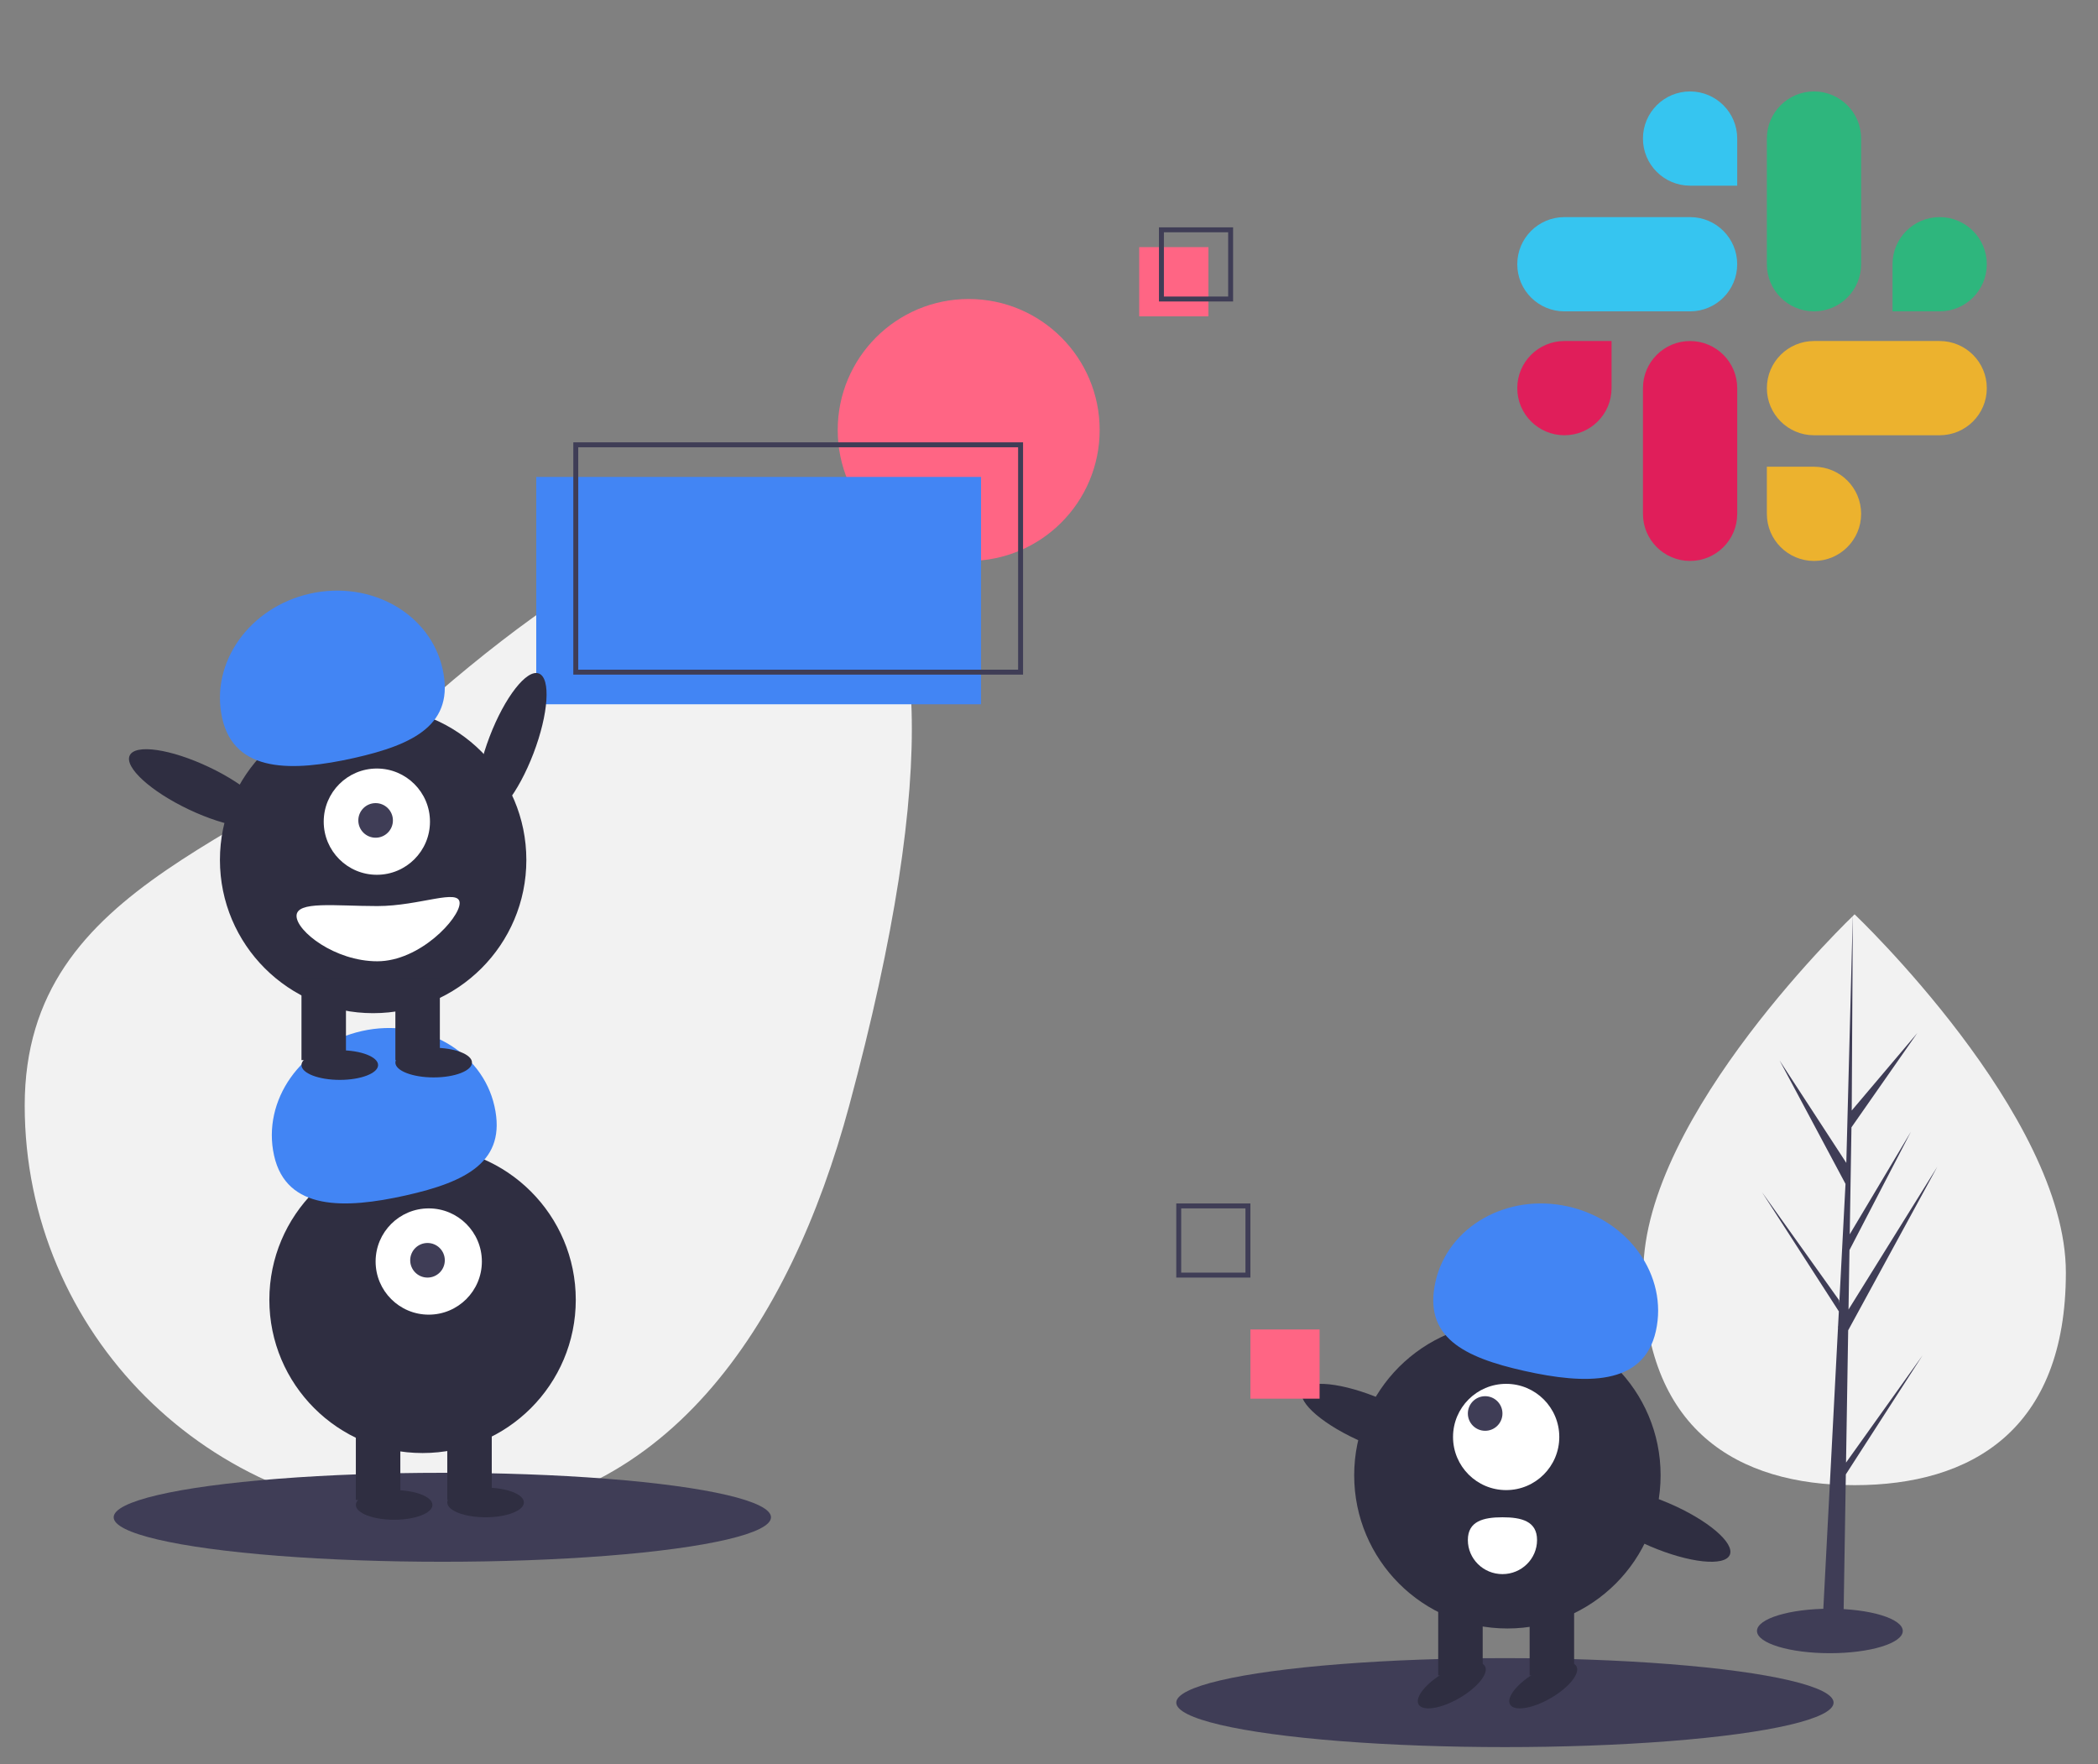 <?xml version="1.0" encoding="UTF-8"?>
<svg width="849px" height="714px" viewBox="0 0 849 714" version="1.1" xmlns="http://www.w3.org/2000/svg" xmlns:xlink="http://www.w3.org/1999/xlink">
    <rect x="0" y="0" width="849" height="714" fill="#808080" stroke="none"/>
    <!-- Generator: Sketch 49.3 (51167) - http://www.bohemiancoding.com/sketch -->
    <title>Artboard Copy</title>
    <desc>Created with Sketch.</desc>
    <defs></defs>
    <g id="Artboard-Copy" stroke="none" stroke-width="1" fill="none" fill-rule="evenodd">
        <g id="undraw_elements_cipa" transform="translate(10, 93)">
            <path d="M333.663,354.381 C309.7,443.236 258.97,521 166.831,521 C74.693,521 0,446.402 0,354.381 C0,262.36 97.114,247.927 166.831,187.762 C308.406,65.586 408.08,78.446 333.663,354.381 Z" id="Shape" fill="#F2F2F2" fill-rule="nonzero"></path>
            <circle id="Oval" fill="#FF6584" fill-rule="nonzero" cx="382" cy="81" r="53"></circle>
            <rect id="Rectangle-path" fill="#FF6584" fill-rule="nonzero" x="451" y="7" width="28" height="28"></rect>
            <ellipse id="Oval" fill="#3F3D56" fill-rule="nonzero" cx="169" cy="521" rx="133" ry="18"></ellipse>
            <rect id="Rectangle-path" fill="#4285F4" fill-rule="nonzero" x="207" y="100" width="180" height="92"></rect>
            <circle id="Oval" fill="#2F2E41" fill-rule="nonzero" cx="161" cy="433" r="62"></circle>
            <rect id="Rectangle-path" fill="#2F2E41" fill-rule="nonzero" x="134" y="481" width="18" height="33"></rect>
            <rect id="Rectangle-path" fill="#2F2E41" fill-rule="nonzero" x="171" y="481" width="18" height="33"></rect>
            <ellipse id="Oval" fill="#2F2E41" fill-rule="nonzero" cx="149.5" cy="516" rx="15.5" ry="6"></ellipse>
            <ellipse id="Oval" fill="#2F2E41" fill-rule="nonzero" cx="186.5" cy="515" rx="15.5" ry="6"></ellipse>
            <circle id="Oval" fill="#FFFFFF" fill-rule="nonzero" cx="163.5" cy="417.5" r="21.5"></circle>
            <circle id="Oval" fill="#3F3D56" fill-rule="nonzero" cx="163" cy="417" r="7"></circle>
            <path d="M100.912,374.628 C95.93,352.293 111.857,329.725 136.487,324.22 C161.116,318.715 185.122,332.359 190.104,354.693 C195.087,377.028 178.764,385.266 154.134,390.77 C129.504,396.275 105.895,396.962 100.912,374.628 Z" id="Shape" fill="#4285F4" fill-rule="nonzero"></path>
            <circle id="Oval" fill="#2F2E41" fill-rule="nonzero" cx="141" cy="255" r="62"></circle>
            <rect id="Rectangle-path" fill="#2F2E41" fill-rule="nonzero" x="112" y="303" width="18" height="33"></rect>
            <rect id="Rectangle-path" fill="#2F2E41" fill-rule="nonzero" x="150" y="303" width="18" height="33"></rect>
            <ellipse id="Oval" fill="#2F2E41" fill-rule="nonzero" cx="127.5" cy="338" rx="15.5" ry="6"></ellipse>
            <ellipse id="Oval" fill="#2F2E41" fill-rule="nonzero" cx="165.5" cy="337" rx="15.5" ry="6"></ellipse>
            <circle id="Oval" fill="#FFFFFF" fill-rule="nonzero" cx="142.5" cy="239.5" r="21.5"></circle>
            <circle id="Oval" fill="#3F3D56" fill-rule="nonzero" cx="142" cy="239" r="7"></circle>
            <path d="M79.912,197.628 C74.93,175.293 90.857,152.725 115.487,147.22 C140.116,141.715 164.122,155.359 169.104,177.693 C174.087,200.028 157.764,208.266 133.134,213.77 C108.504,219.275 84.895,219.962 79.912,197.628 Z" id="Shape" fill="#4285F4" fill-rule="nonzero"></path>
            <ellipse id="Oval" fill="#2F2E41" fill-rule="nonzero" transform="translate(197, 208.5) rotate(-69.082) translate(-197, -208.5) " cx="197" cy="208.5" rx="31" ry="9.5"></ellipse>
            <ellipse id="Oval" fill="#2F2E41" fill-rule="nonzero" transform="translate(70.5, 226) rotate(-64.626) translate(-70.5, -226) " cx="70.5" cy="226" rx="9.5" ry="31"></ellipse>
            <path d="M110,277.649 C110,283.818 125.494,296 142.687,296 C159.88,296 176,278.632 176,272.463 C176,266.293 159.88,273.659 142.687,273.659 C125.494,273.659 110,271.48 110,277.649 Z" id="Shape" fill="#FFFFFF" fill-rule="nonzero"></path>
            <rect id="Rectangle-path" stroke="#3F3D56" stroke-width="2" x="223" y="87" width="180" height="92"></rect>
            <rect id="Rectangle-path" stroke="#3F3D56" stroke-width="2" x="460" y="0" width="28" height="28"></rect>
            <path d="M826,421.938 C826,485.727 787.72,508 740.5,508 C693.28,508 655,485.727 655,421.938 C655,358.15 740.5,277 740.5,277 C740.5,277 826,358.15 826,421.938 Z" id="Shape" fill="#F2F2F2" fill-rule="nonzero"></path>
            <polygon id="Shape" fill="#3F3D56" fill-rule="nonzero" points="737.037 498.872 737.905 445.334 774 379.101 738.04 436.936 738.431 412.863 763.307 364.944 738.534 406.492 738.534 406.493 739.235 363.197 765.874 325.048 739.345 356.389 739.783 277 737.03 382.096 737.256 377.761 710.172 336.18 736.822 386.084 734.298 434.438 734.223 433.154 703 389.397 734.128 437.688 733.812 443.735 733.756 443.826 733.782 444.322 727.38 567 735.934 567 736.96 503.635 768.012 455.462"></polygon>
            <ellipse id="Oval" fill="#3F3D56" fill-rule="nonzero" cx="730.5" cy="567" rx="29.5" ry="9"></ellipse>
            <ellipse id="Oval" fill="#3F3D56" fill-rule="nonzero" cx="599" cy="596" rx="133" ry="18"></ellipse>
            <circle id="Oval" fill="#2F2E41" fill-rule="nonzero" cx="600" cy="504" r="62"></circle>
            <rect id="Rectangle-path" fill="#2F2E41" fill-rule="nonzero" transform="translate(618, 568.5) rotate(-180) translate(-618, -568.5) " x="609" y="552" width="18" height="33"></rect>
            <rect id="Rectangle-path" fill="#2F2E41" fill-rule="nonzero" transform="translate(581, 568.5) rotate(-180) translate(-581, -568.5) " x="572" y="552" width="18" height="33"></rect>
            <ellipse id="Oval" fill="#2F2E41" fill-rule="nonzero" transform="translate(577.5, 589) rotate(-30) translate(-577.5, -589) " cx="577.5" cy="589" rx="15.5" ry="6"></ellipse>
            <ellipse id="Oval" fill="#2F2E41" fill-rule="nonzero" transform="translate(614.5, 589) rotate(-30) translate(-614.5, -589) " cx="614.5" cy="589" rx="15.5" ry="6"></ellipse>
            <circle id="Oval" fill="#FFFFFF" fill-rule="nonzero" cx="599.5" cy="488.5" r="21.5"></circle>
            <circle id="Oval" fill="#3F3D56" fill-rule="nonzero" cx="591" cy="479" r="7"></circle>
            <path d="M660.088,445.628 C665.07,423.293 649.143,400.725 624.513,395.22 C599.884,389.715 575.878,403.359 570.896,425.693 C565.913,448.028 582.236,456.266 606.866,461.77 C631.496,467.275 655.105,467.962 660.088,445.628 Z" id="Shape" fill="#4285F4" fill-rule="nonzero"></path>
            <ellipse id="Oval" fill="#2F2E41" fill-rule="nonzero" transform="translate(545.5, 482) rotate(-66.829) translate(-545.5, -482) " cx="545.5" cy="482" rx="9.5" ry="31"></ellipse>
            <ellipse id="Oval" fill="#2F2E41" fill-rule="nonzero" transform="translate(661.5, 524) rotate(-66.829) translate(-661.5, -524) " cx="661.5" cy="524" rx="9.5" ry="31"></ellipse>
            <rect id="Rectangle-path" fill="#FF6584" fill-rule="nonzero" x="496" y="445" width="28" height="28"></rect>
            <rect id="Rectangle-path" stroke="#3F3D56" stroke-width="2" x="467" y="395" width="28" height="28"></rect>
            <path d="M612,530.2 C612,537.822 605.732,544 598,544 C590.268,544 584,537.822 584,530.2 C584,522.578 590.268,521 598,521 C605.732,521 612,522.578 612,530.2 Z" id="Shape" fill="#FFFFFF" fill-rule="nonzero"></path>
        </g>
        <g id="slack-new-logo" transform="translate(614, 37)" fill-rule="nonzero">
            <path d="M69.919,2.21016351e-15 C59.377,0.008 50.846,8.546 50.854,19.068 C50.846,29.589 59.385,38.127 69.927,38.135 L89,38.135 L89,19.075 C89.008,8.554 80.469,0.016 69.919,0 C69.927,0 69.927,0 69.919,0 Z M69.919,50.857 L19.073,50.857 C8.531,50.865 -0.008,59.403 2.12926463e-05,69.925 C-0.016,80.446 8.524,88.984 19.065,89 L69.919,89 C80.461,88.992 89,80.454 88.992,69.932 C89,59.403 80.461,50.865 69.919,50.857 Z" id="Shape" fill="#36C5F0"></path>
            <path d="M190,69.925 C190.008,59.403 181.468,50.865 170.925,50.857 C160.383,50.865 151.843,59.403 151.85,69.925 L151.85,89 L170.925,89 C181.468,88.992 190.008,80.454 190,69.925 Z M139.142,69.925 L139.142,19.068 C139.15,8.554 130.617,0.016 120.075,0 C109.532,0.008 100.992,8.546 101,19.068 L101,69.925 C100.984,80.446 109.524,88.984 120.067,89 C130.61,88.992 139.15,80.454 139.142,69.925 Z" id="Shape" fill="#2EB67D"></path>
            <path d="M120.073,190 C130.615,189.992 139.154,181.455 139.146,170.934 C139.154,160.414 130.615,151.876 120.073,151.868 L101,151.868 L101,170.934 C100.992,181.447 109.531,189.984 120.073,190 Z M120.073,139.14 L170.927,139.14 C181.469,139.132 190.008,130.594 190,120.074 C190.016,109.553 181.476,101.016 170.935,101 L120.081,101 C109.539,101.008 101,109.545 101.008,120.066 C101,130.594 109.531,139.132 120.073,139.14 Z" id="Shape" fill="#ECB22E"></path>
            <path d="M5.32786106e-06,120.068 C-0.008,130.589 8.532,139.127 19.075,139.135 C29.617,139.127 38.157,130.589 38.15,120.068 L38.15,101 L19.075,101 C8.532,101.008 -0.008,109.546 5.32786106e-06,120.068 Z M50.858,120.068 L50.858,170.925 C50.843,181.446 59.383,189.984 69.925,190 C80.468,189.992 89.008,181.454 89,170.932 L89,120.083 C89.016,109.562 80.476,101.023 69.933,101.008 C59.383,101.008 50.85,109.546 50.858,120.068 C50.858,120.068 50.858,120.075 50.858,120.068 Z" id="Shape" fill="#E01E5A"></path>
        </g>
    </g>
</svg>